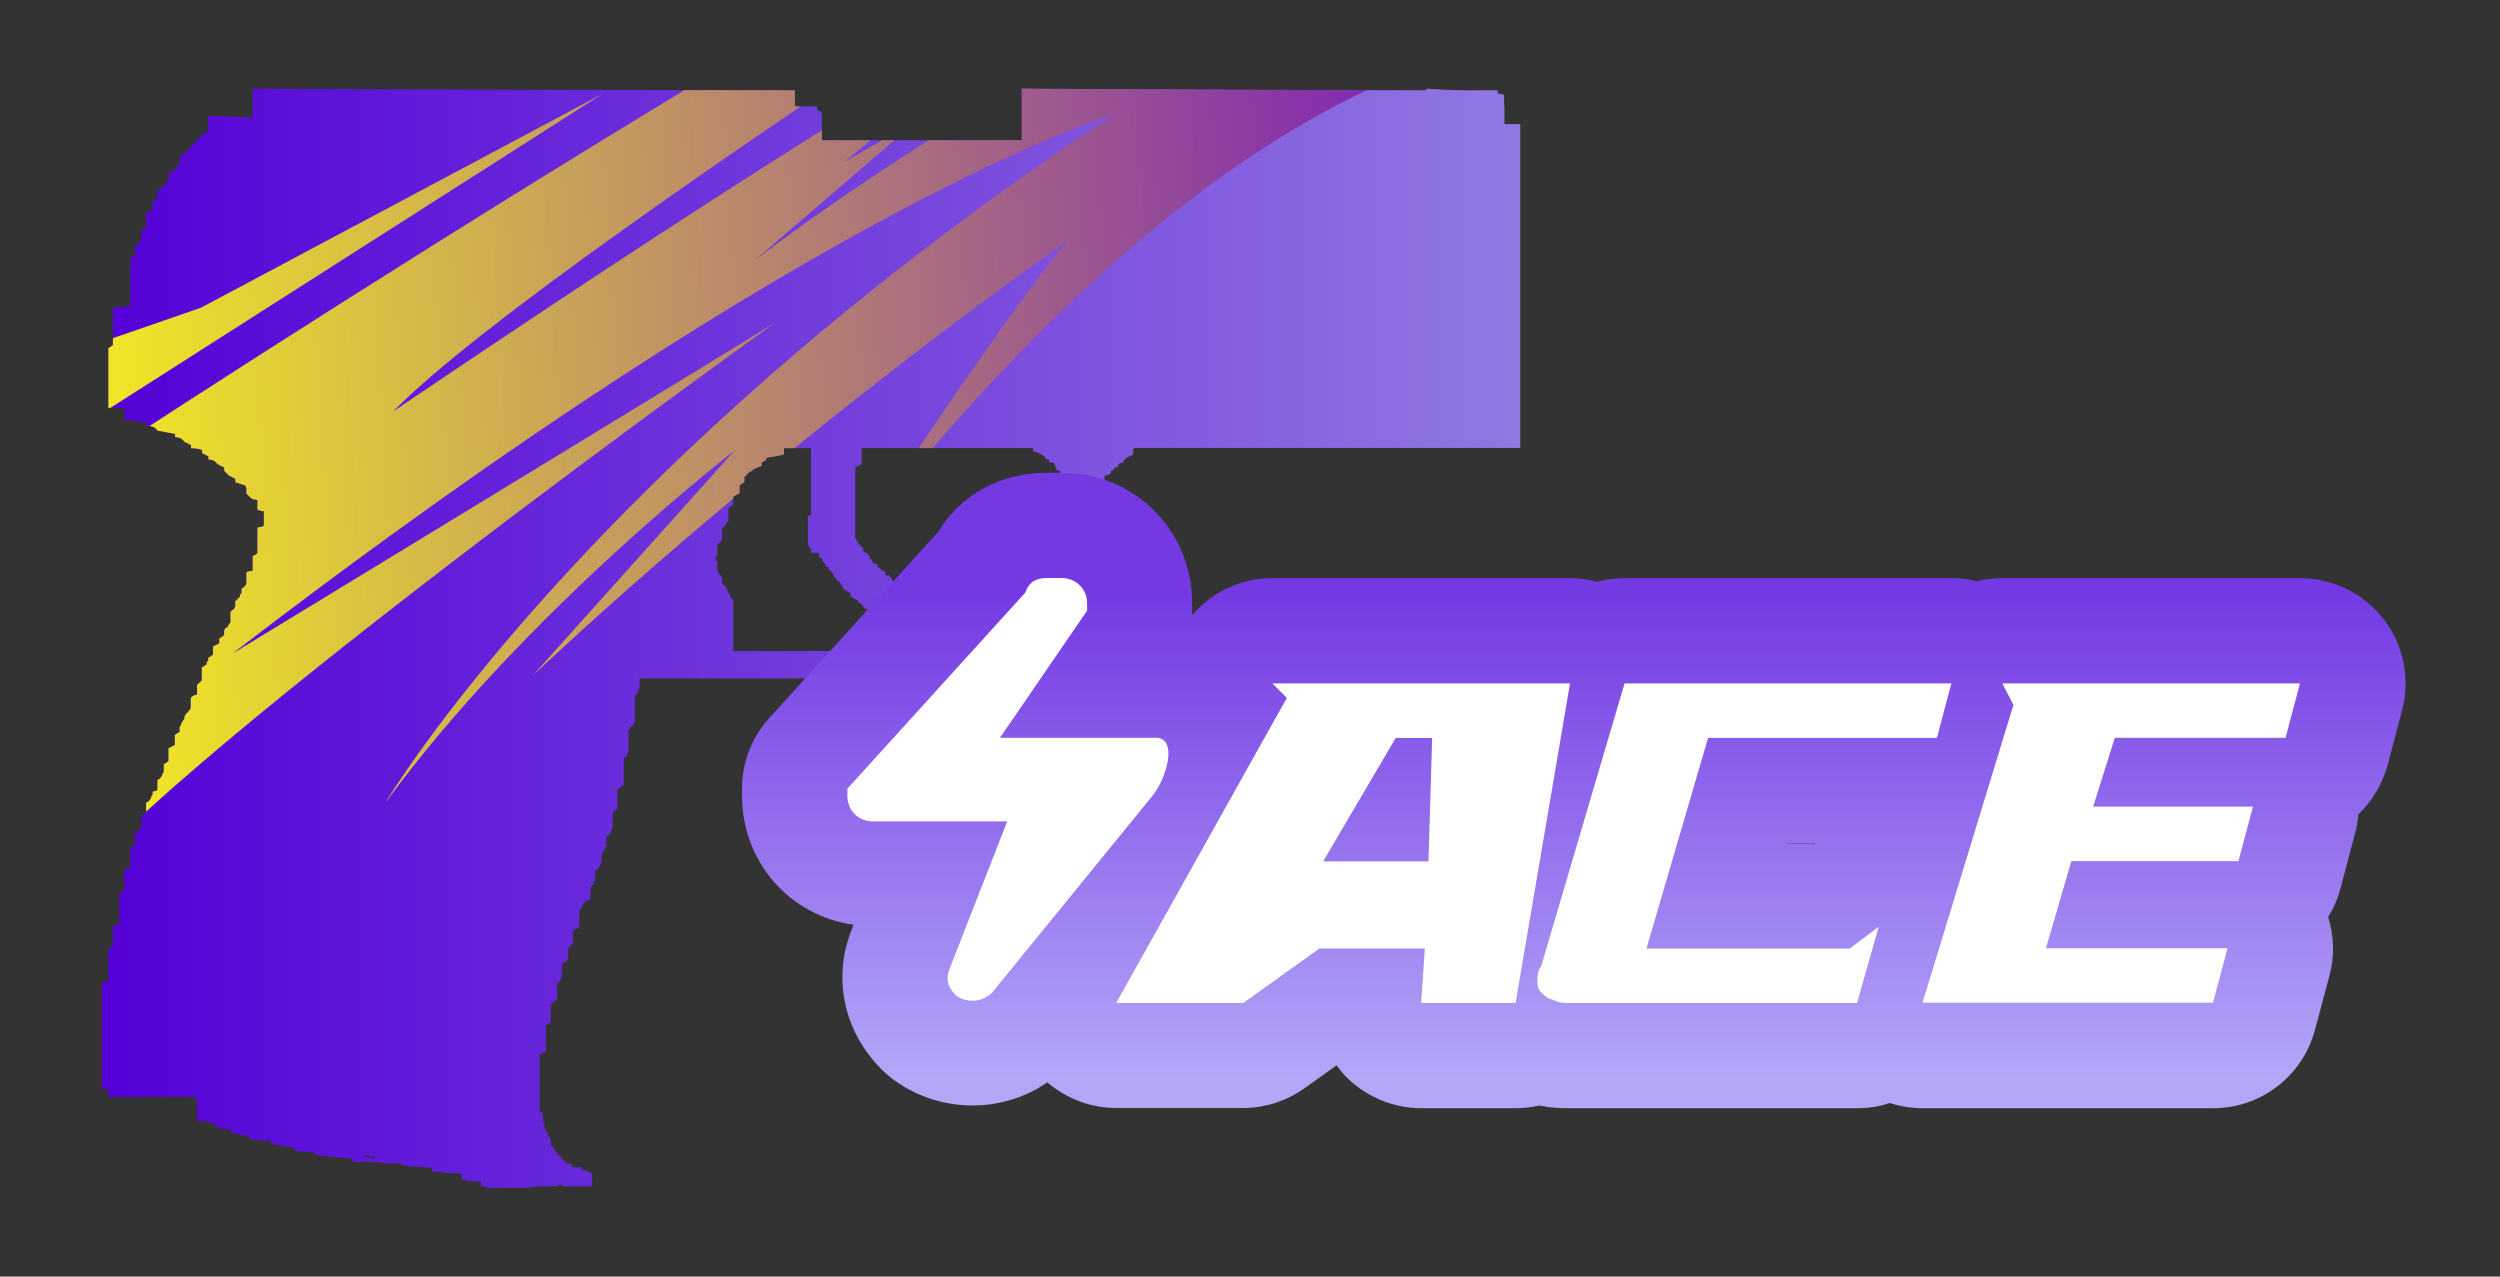 <?xml version="1.0" encoding="utf-8"?>
<!-- Generator: Adobe Illustrator 16.0.0, SVG Export Plug-In . SVG Version: 6.00 Build 0)  -->
<!DOCTYPE svg PUBLIC "-//W3C//DTD SVG 1.1//EN" "http://www.w3.org/Graphics/SVG/1.1/DTD/svg11.dtd">
<svg version="1.1" id="case1" xmlns="http://www.w3.org/2000/svg" xmlns:xlink="http://www.w3.org/1999/xlink" x="0px" y="0px"
	 width="70.5px" height="36px" viewBox="0 0 70.5 36" enable-background="new 0 0 70.5 36" xml:space="preserve">
<rect x="0" y="0" width="70.5" height="36" fill="#333333" stroke="none"/>
<g>
	<g>
		<defs>
			<path id="SVGID_1_" d="M42.425,3.092V3.5h0.447v9.132H31.997l-0.044,0.048v0.134c-0.021,0.027-0.057,0.044-0.09,0.046
				c-0.051,0.023-0.096,0.053-0.135,0.09l-0.045,0.045v0.045c-0.047,0.006-0.096,0.022-0.135,0.048
				c-0.004,0.034-0.021,0.066-0.046,0.089H31.46c-0.028,0.032-0.062,0.061-0.089,0.09c-0.021-0.002-0.044,0.014-0.046,0.037
				c0,0.003,0,0.007,0,0.011v0.045c-0.035,0.003-0.066,0.02-0.091,0.046h-0.088v4.408h0.224v0.775h-0.045v0.543H18.038V19.4
				c-0.03,0.022-0.046,0.061-0.046,0.1c-0.021,0.051-0.053,0.098-0.09,0.139v0.721c-0.025,0.025-0.041,0.06-0.043,0.095
				c-0.059,0.026-0.105,0.073-0.135,0.137v0.593c-0.023,0.043-0.039,0.088-0.045,0.137c-0.044,0.012-0.078,0.047-0.089,0.09v0.727
				c-0.065,0.035-0.127,0.082-0.179,0.137v0.545c-0.055,0.017-0.102,0.046-0.135,0.091v0.455c-0.024,0.022-0.041,0.057-0.043,0.089
				c-0.029,0.063-0.077,0.107-0.135,0.142v0.271c-0.029,0-0.045,0.03-0.045,0.094c-0.037,0.039-0.066,0.086-0.09,0.135v0.228
				c-0.025,0.022-0.042,0.059-0.045,0.093c-0.027,0.062-0.074,0.106-0.134,0.138v0.271c-0.029,0-0.043,0.033-0.043,0.095
				c-0.038,0.038-0.068,0.086-0.091,0.136v0.316c-0.069,0.005-0.133,0.035-0.178,0.091c-0.031,0-0.045,0.028-0.045,0.093
				c-0.035,0.04-0.066,0.086-0.091,0.135v0.457l-0.178,0.09V26.6c-0.028,0.03-0.075,0.075-0.136,0.135v0.317
				c-0.049,0.056-0.109,0.103-0.176,0.136v0.364c-0.033,0.037-0.05,0.087-0.045,0.136c-0.045-0.006-0.084,0.024-0.09,0.067
				c-0.001,0.009-0.001,0.017,0,0.021v0.41c-0.066,0.037-0.126,0.082-0.179,0.138v0.5c-0.04,0.036-0.086,0.067-0.136,0.091v0.729
				l-0.18,0.09v1.639h0.051c0.021-0.003,0.041,0.012,0.045,0.031c0,0.005,0,0.009,0,0.014v0.229l0.043,0.047v0.138
				c0.021-0.004,0.041,0.013,0.043,0.03c0,0.005,0,0.011,0,0.015V31.9c-0.002,0.021,0.014,0.043,0.037,0.045
				c0.004,0,0.008,0,0.012,0v0.049c-0.004,0.02,0.011,0.041,0.031,0.045c0.004,0,0.01,0,0.014,0v0.045l0.043,0.047v0.182
				c0.034,0.002,0.066,0.021,0.089,0.043V32.4l0.044,0.049v0.043h0.045v0.047c-0.004,0.02,0.01,0.039,0.029,0.045
				c0.005,0,0.01,0,0.016,0h0.045v0.051c0.021-0.004,0.041,0.012,0.045,0.033c0,0.004,0,0.008,0,0.012v0.047h0.088v0.043
				c0.022,0.027,0.055,0.045,0.088,0.047h0.093v0.045c-0.004,0.023,0.01,0.044,0.032,0.05c0.002,0.002,0.007,0.002,0.011,0.002
				h0.223v0.045h0.046V33h0.135v0.045h0.088c-0.002,0.023,0.014,0.045,0.037,0.047c0.002,0,0.006,0,0.01,0v0.363h-0.854V33.41
				h-0.089l-0.045,0.045h-0.495c-0.104-0.002-0.21,0.014-0.311,0.045H13.79c-0.072-0.025-0.147-0.041-0.224-0.045v-0.141h-0.358
				c-0.056-0.027-0.117-0.043-0.179-0.045v-0.183h-0.4c-0.146-0.028-0.296-0.047-0.445-0.047v-0.09
				c-0.135-0.031-0.271-0.046-0.41-0.046c-0.149,0-0.299-0.016-0.446-0.047v-0.045h-0.271c-0.357-0.028-0.729-0.047-1.119-0.047
				v-0.092c-0.359-0.029-0.687-0.063-0.985-0.09c-0.042-0.014-0.075-0.045-0.087-0.088c-0.18,0-0.359-0.016-0.536-0.043
				c-0.031-0.033-0.062-0.063-0.09-0.098c-0.179-0.025-0.359-0.062-0.538-0.088c-0.042-0.017-0.075-0.049-0.087-0.094
				c-0.181,0-0.358-0.017-0.535-0.046c-0.031-0.028-0.063-0.062-0.091-0.09c-0.18-0.033-0.344-0.063-0.493-0.095v-0.09
				c-0.12,0-0.24-0.018-0.356-0.045c-0.029-0.033-0.06-0.063-0.091-0.096c-0.071-0.033-0.146-0.063-0.223-0.088H5.554v-0.686h-2.5
				v-0.227H2.873v-3c0.058-0.023,0.118-0.039,0.179-0.048v-0.86c0.01-0.045,0.043-0.078,0.088-0.09
				c0.023-0.043,0.039-0.089,0.045-0.138v-0.453c0.057-0.022,0.117-0.038,0.178-0.045v-0.864c0.033-0.043,0.082-0.074,0.136-0.089
				v-0.592c0.056-0.022,0.114-0.039,0.175-0.048V23.9c0.04-0.024,0.084-0.043,0.131-0.049V23.45c0.065-0.017,0.127-0.046,0.18-0.089
				V23c0.05-0.023,0.096-0.053,0.135-0.09v-0.271c0.063-0.027,0.111-0.076,0.139-0.139c0.003-0.035,0.02-0.068,0.045-0.092v-0.09
				c0.049,0.004,0.098-0.012,0.135-0.045V22c0.059-0.029,0.104-0.078,0.133-0.139c0.002-0.033,0.019-0.066,0.046-0.088V21.55
				c0.048-0.022,0.093-0.055,0.133-0.092V21.1l0.179-0.09V20.73c0.04-0.037,0.086-0.066,0.135-0.09V20.5
				c0.025-0.023,0.041-0.055,0.045-0.09c0.021-0.049,0.052-0.096,0.088-0.137c-0.004-0.049,0.013-0.101,0.046-0.135
				c0.028-0.033,0.059-0.063,0.089-0.097c0.033-0.037,0.052-0.086,0.047-0.135V19.68c0.043-0.053,0.107-0.088,0.176-0.092v-0.27
				c0.031-0.027,0.075-0.074,0.135-0.135V18.82c0.049-0.023,0.094-0.053,0.135-0.09c0-0.063,0.015-0.092,0.045-0.092V18.55
				c0.049-0.022,0.095-0.054,0.135-0.092V18.23c0.057-0.027,0.119-0.058,0.178-0.088V18c0.049-0.023,0.096-0.053,0.137-0.089v-0.133
				c0.011-0.043,0.045-0.078,0.088-0.088c0.021-0.05,0.051-0.097,0.089-0.137v-0.274c0.011-0.044,0.045-0.079,0.089-0.092
				c0.033-0.037,0.05-0.085,0.047-0.134v-0.094c0.057-0.061,0.1-0.1,0.133-0.136c0-0.063,0.016-0.09,0.045-0.09V16.6
				c0.059-0.03,0.105-0.078,0.135-0.136v-0.322c0.055-0.029,0.117-0.044,0.179-0.044v-0.41c0.049-0.023,0.094-0.054,0.133-0.091
				v-0.724c0.063-0.001,0.125-0.018,0.181-0.047v-0.41c-0.063,0-0.125-0.016-0.181-0.046V14.1c-0.062-0.001-0.122-0.018-0.176-0.047
				c-0.031-0.032-0.077-0.074-0.136-0.135v-0.136c-0.002-0.037-0.019-0.071-0.045-0.095l-0.267-0.09V13.5
				c-0.062-0.027-0.12-0.058-0.18-0.088c-0.03-0.029-0.076-0.077-0.134-0.138v-0.09c-0.063-0.032-0.119-0.061-0.18-0.089
				c-0.029-0.033-0.06-0.063-0.091-0.093c-0.053-0.028-0.112-0.042-0.172-0.042v-0.09l-0.179-0.091V12.69
				c-0.101-0.035-0.205-0.051-0.312-0.048v-0.09l-0.18-0.09c-0.03-0.029-0.06-0.06-0.089-0.09c-0.057-0.029-0.117-0.044-0.18-0.045
				v-0.09c-0.179-0.032-0.344-0.062-0.49-0.091l-0.092-0.091c-0.069-0.033-0.146-0.048-0.224-0.045v-0.09
				c-0.206-0.032-0.416-0.061-0.624-0.093v-0.32H3.056V9.819c0.046-0.025,0.089-0.055,0.128-0.09V8.683
				C3.346,8.655,3.511,8.64,3.676,8.638V7.273C3.725,7.251,3.77,7.219,3.807,7.18V6.955c0.063-0.061,0.107-0.1,0.137-0.135
				c0.002-0.035,0.019-0.068,0.043-0.093V6.456c0.05,0.003,0.099-0.013,0.135-0.046V6C4.188,5.982,4.25,5.951,4.303,5.907V5.682
				c0.05-0.024,0.095-0.056,0.134-0.093V5.363l0.18-0.09V5.182C4.665,5.185,4.714,5.169,4.75,5.136v-0.27
				c0.063,0,0.125-0.017,0.179-0.048V4.729c0.05-0.024,0.095-0.054,0.134-0.09V4.41c0.061-0.03,0.12-0.061,0.18-0.089V4.229
				c0.05,0.003,0.099-0.014,0.136-0.048V4.092C5.43,4.061,5.491,4.032,5.548,4V3.91c0.05,0.004,0.099-0.013,0.136-0.046v-0.09
				C5.739,3.745,5.8,3.729,5.862,3.728V3.274c0.418,0,0.837,0.015,1.254,0.047V2.5c5.101,0.027,10.201,0.042,15.3,0.045V3h0.625
				v0.092c0.049,0.023,0.095,0.054,0.136,0.09v0.773h5.637V2.5c3.817,0.027,7.621,0.042,11.408,0.045V2.5
				c0.358,0.027,0.699,0.045,1.03,0.045h0.983v0.09c0.063,0,0.125,0.017,0.18,0.048v0.27C42.425,2.987,42.425,3.033,42.425,3.092z
				 M21.482,13.139c-0.076,0.023-0.15,0.053-0.223,0.089c-0.039,0.038-0.086,0.069-0.135,0.093
				c-0.031,0.028-0.074,0.073-0.134,0.134v0.137c-0.039,0.037-0.084,0.068-0.134,0.09v0.23c-0.06,0.029-0.118,0.061-0.178,0.088
				v0.228c-0.041,0.038-0.087,0.068-0.137,0.09v0.365c-0.037,0.04-0.066,0.085-0.089,0.136c-0.029,0.03-0.06,0.06-0.089,0.09v0.272
				c-0.002,0.035-0.02,0.066-0.045,0.089c-0.028,0.032-0.062,0.063-0.09,0.091v0.274c-0.032,0.038-0.049,0.087-0.045,0.137
				l0.045,0.093v0.226c0.022,0.05,0.053,0.095,0.09,0.135c0.025,0.023,0.041,0.055,0.045,0.09v0.137l0.134,0.136
				c0.005,0.048,0.021,0.094,0.044,0.136c0.03,0,0.044,0.028,0.044,0.09c0.039,0.04,0.07,0.085,0.093,0.136v1.409h8.899v-0.59
				c0.237,0,0.478,0.016,0.713,0.046v-0.179c0.036-0.001,0.069-0.019,0.091-0.048V13.5h-0.398v-0.136
				c-0.032-0.004-0.063-0.021-0.088-0.045v-0.047h-0.09c-0.002-0.035-0.02-0.067-0.046-0.09v-0.045
				c0.005-0.021-0.01-0.042-0.03-0.046c-0.004-0.001-0.01-0.001-0.015,0v-0.048H29.58v-0.09h-0.09
				c-0.004-0.035-0.02-0.068-0.045-0.091l-0.09-0.046c-0.022-0.025-0.058-0.041-0.09-0.045c-0.041-0.025-0.086-0.04-0.135-0.044
				v-0.092h-4.833v0.455c-0.06,0.028-0.119,0.058-0.179,0.089v2c0.026,0.022,0.043,0.054,0.046,0.089
				c0.021-0.001,0.042,0.016,0.044,0.038c0,0.003,0,0.007-0.001,0.011c-0.003,0.021,0.012,0.041,0.033,0.044
				c0.004,0,0.009,0,0.013,0c-0.004,0.021,0.011,0.042,0.031,0.046c0.004,0.001,0.009,0.001,0.013,0
				c-0.004,0.021,0.01,0.042,0.03,0.046c0.005,0.001,0.01,0.001,0.017,0v0.091c0.021,0.027,0.053,0.043,0.086,0.045
				c0.029,0.03,0.063,0.061,0.09,0.09v0.046c-0.004,0.022,0.013,0.043,0.035,0.047c0.004,0,0.006,0,0.01,0
				c0.027,0.024,0.043,0.057,0.045,0.093l0.046,0.044h0.09V16c0.034,0.003,0.065,0.019,0.089,0.044l0.045,0.048
				c0.035,0.002,0.066,0.017,0.09,0.043v0.09h0.086c0.033,0.03,0.062,0.061,0.092,0.09v0.046c0.035,0.003,0.066,0.02,0.088,0.047
				c0.063,0,0.125,0.016,0.18,0.046v0.09H25.6c0.049,0.023,0.094,0.053,0.133,0.089v0.048c0.078-0.004,0.154,0.011,0.225,0.044
				c0.077,0.004,0.15,0.02,0.225,0.046v0.093h0.625v0.77h-1.433v-0.048c-0.056-0.027-0.117-0.042-0.181-0.044
				c-0.07-0.035-0.146-0.065-0.223-0.09V17.4c-0.037-0.031-0.086-0.046-0.135-0.044c-0.063-0.001-0.123-0.017-0.179-0.046v-0.04
				c-0.036-0.035-0.085-0.052-0.134-0.048c-0.063-0.028-0.121-0.061-0.178-0.089v-0.045L24.3,17.044
				c-0.022-0.028-0.054-0.045-0.09-0.048v-0.045c-0.049-0.022-0.094-0.052-0.134-0.088c-0.036-0.003-0.069-0.02-0.092-0.047v-0.09
				c-0.021-0.027-0.053-0.043-0.088-0.044c-0.021-0.028-0.055-0.046-0.09-0.048c-0.025-0.022-0.041-0.054-0.043-0.089L23.718,16.5
				c-0.001-0.035-0.018-0.067-0.044-0.09c-0.021-0.027-0.055-0.044-0.09-0.047v-0.048c-0.029-0.03-0.057-0.061-0.089-0.09v-0.047
				c-0.029-0.028-0.06-0.06-0.088-0.089l-0.046-0.048V16c-0.034-0.004-0.065-0.021-0.088-0.046v-0.047l-0.09-0.091v-0.044
				c0-0.031-0.031-0.047-0.091-0.047v-0.136h-0.221V15.5c0.003-0.022-0.013-0.043-0.034-0.047c-0.004,0-0.008,0-0.012,0
				c-0.003-0.034-0.02-0.066-0.043-0.09v-0.818c0.057,0,0.089-0.014,0.089-0.045v-1.863h-0.763v0.182
				c-0.151,0.032-0.313,0.062-0.493,0.091v0.046c-0.04,0.037-0.084,0.067-0.134,0.091L21.482,13.139L21.482,13.139z M10.339,32.639
				c0.078-0.004,0.156,0.012,0.228,0.045v-0.049c-0.103-0.033-0.209-0.051-0.315-0.049L10.339,32.639z"/>
		</defs>
		<clipPath id="SVGID_2_">
			<use xlink:href="#SVGID_1_"  overflow="visible"/>
		</clipPath>
		
			<linearGradient id="p250_1_" gradientUnits="userSpaceOnUse" x1="2.892" y1="17.095" x2="42.892" y2="17.095" gradientTransform="matrix(1 0 0 -1 -0.02 35.095)">
			<stop  offset="0" style="stop-color:#5400D7"/>
			<stop  offset="1" style="stop-color:#9178E2"/>
		</linearGradient>
		<path id="p250" clip-path="url(#SVGID_2_)" fill="url(#p250_1_)" d="M42.425,3.092V3.5h0.447v9.132H31.997l-0.044,0.048v0.134
			c-0.021,0.027-0.057,0.044-0.09,0.046c-0.051,0.023-0.096,0.053-0.135,0.09l-0.045,0.045v0.045
			c-0.047,0.006-0.096,0.022-0.135,0.048c-0.004,0.034-0.021,0.066-0.046,0.089H31.46c-0.028,0.032-0.062,0.061-0.089,0.09
			c-0.021-0.002-0.044,0.014-0.046,0.037c0,0.003,0,0.007,0,0.011v0.045c-0.035,0.003-0.066,0.02-0.091,0.046h-0.088v4.408h0.224
			v0.775h-0.045v0.543H18.038V19.4c-0.03,0.022-0.046,0.061-0.046,0.1c-0.022,0.051-0.053,0.098-0.089,0.139v0.721
			c-0.026,0.025-0.042,0.06-0.043,0.095c-0.059,0.026-0.106,0.073-0.136,0.137v0.593c-0.023,0.043-0.039,0.088-0.045,0.137
			c-0.043,0.012-0.077,0.047-0.088,0.09v0.727c-0.066,0.035-0.127,0.082-0.179,0.137v0.545c-0.054,0.017-0.101,0.046-0.134,0.091
			v0.455c-0.025,0.022-0.041,0.057-0.044,0.089c-0.029,0.063-0.077,0.107-0.135,0.142v0.271c-0.028,0-0.044,0.03-0.044,0.094
			c-0.037,0.039-0.067,0.086-0.09,0.135v0.228c-0.026,0.022-0.042,0.059-0.045,0.093c-0.028,0.062-0.075,0.106-0.134,0.138v0.271
			c-0.029,0-0.043,0.033-0.043,0.095c-0.038,0.038-0.068,0.086-0.09,0.136v0.316c-0.07,0.005-0.134,0.035-0.178,0.091
			c-0.031,0-0.045,0.028-0.045,0.093c-0.036,0.04-0.067,0.086-0.091,0.135v0.457l-0.178,0.09V26.6
			c-0.028,0.03-0.075,0.075-0.135,0.135v0.317c-0.05,0.056-0.11,0.103-0.177,0.136v0.364c-0.033,0.037-0.049,0.087-0.045,0.136
			c-0.044-0.006-0.084,0.024-0.089,0.067c-0.001,0.009-0.001,0.017,0,0.021v0.41c-0.066,0.037-0.126,0.082-0.179,0.138v0.5
			c-0.04,0.036-0.086,0.067-0.136,0.091v0.729l-0.179,0.09v1.639h0.051c0.021-0.003,0.041,0.012,0.044,0.031
			c0,0.005,0,0.009,0,0.014v0.229l0.044,0.047v0.138c0.021-0.004,0.041,0.013,0.043,0.03c0,0.005,0,0.011,0,0.015V31.9
			c-0.003,0.021,0.013,0.043,0.036,0.045c0.004,0,0.008,0,0.012,0v0.049c-0.004,0.02,0.011,0.041,0.032,0.045
			c0.004,0,0.009,0,0.013,0v0.045l0.043,0.047v0.182c0.034,0.002,0.066,0.021,0.089,0.043V32.4l0.044,0.049v0.043h0.045v0.047
			c-0.004,0.02,0.009,0.039,0.029,0.045c0.005,0,0.01,0,0.016,0h0.044v0.051c0.021-0.004,0.042,0.012,0.045,0.033
			c0,0.004,0,0.008,0,0.012v0.047h0.089v0.043c0.022,0.027,0.054,0.045,0.088,0.047h0.092v0.045c-0.004,0.023,0.01,0.044,0.032,0.05
			c0.003,0.002,0.007,0.002,0.011,0.002h0.223v0.045h0.046V33h0.134v0.045h0.089c-0.003,0.023,0.013,0.045,0.036,0.047
			c0.003,0,0.006,0,0.01,0v0.363h-0.853V33.41h-0.089l-0.045,0.045h-0.495c-0.104-0.002-0.21,0.014-0.311,0.045H13.79
			c-0.072-0.025-0.147-0.041-0.223-0.045v-0.141h-0.359c-0.056-0.027-0.117-0.043-0.179-0.045v-0.183h-0.4
			c-0.146-0.028-0.296-0.047-0.446-0.047v-0.09c-0.134-0.031-0.271-0.046-0.409-0.046c-0.15,0-0.3-0.016-0.447-0.047v-0.045h-0.271
			c-0.357-0.028-0.729-0.047-1.118-0.047v-0.092c-0.36-0.029-0.687-0.063-0.986-0.09c-0.042-0.014-0.075-0.045-0.087-0.088
			c-0.18,0-0.359-0.016-0.536-0.043c-0.031-0.033-0.061-0.063-0.09-0.098C8.06,32.33,7.88,32.294,7.701,32.268
			c-0.042-0.017-0.075-0.049-0.087-0.094c-0.18,0-0.358-0.017-0.535-0.046c-0.031-0.028-0.063-0.062-0.091-0.09
			c-0.179-0.033-0.343-0.063-0.493-0.095v-0.09c-0.12,0-0.24-0.018-0.356-0.045c-0.03-0.033-0.06-0.063-0.091-0.096
			c-0.072-0.033-0.146-0.063-0.223-0.088H5.553v-0.686h-2.5v-0.227H2.872v-3c0.057-0.023,0.118-0.039,0.179-0.048v-0.86
			c0.01-0.045,0.043-0.078,0.087-0.09c0.024-0.043,0.04-0.089,0.045-0.138v-0.453c0.057-0.022,0.118-0.038,0.179-0.045v-0.864
			c0.033-0.043,0.081-0.074,0.135-0.089v-0.592c0.056-0.022,0.115-0.039,0.175-0.048V23.9c0.04-0.024,0.084-0.043,0.131-0.049V23.45
			c0.065-0.017,0.127-0.046,0.18-0.089V23c0.049-0.023,0.095-0.053,0.134-0.09v-0.271c0.062-0.027,0.111-0.076,0.139-0.139
			c0.003-0.035,0.019-0.068,0.045-0.092v-0.09c0.049,0.004,0.097-0.012,0.134-0.045V22c0.059-0.029,0.105-0.078,0.133-0.139
			c0.002-0.033,0.019-0.066,0.046-0.088V21.55c0.048-0.022,0.093-0.055,0.133-0.092V21.1l0.179-0.09V20.73
			c0.04-0.037,0.085-0.066,0.134-0.09V20.5c0.026-0.023,0.042-0.055,0.045-0.09c0.022-0.049,0.052-0.096,0.089-0.137
			c-0.004-0.049,0.012-0.101,0.045-0.135c0.029-0.033,0.059-0.063,0.089-0.097c0.034-0.037,0.052-0.086,0.047-0.135V19.68
			c0.043-0.053,0.107-0.088,0.176-0.092v-0.27c0.031-0.027,0.075-0.074,0.135-0.135V18.82c0.049-0.023,0.094-0.053,0.134-0.09
			c0-0.063,0.015-0.092,0.045-0.092V18.55C5.914,18.527,5.96,18.496,6,18.458V18.23c0.057-0.027,0.119-0.058,0.178-0.088V18
			c0.049-0.023,0.095-0.053,0.136-0.089v-0.133c0.011-0.043,0.045-0.078,0.089-0.088c0.021-0.05,0.05-0.097,0.088-0.137v-0.274
			c0.011-0.044,0.045-0.079,0.089-0.092c0.033-0.037,0.05-0.085,0.047-0.134v-0.094c0.057-0.061,0.1-0.1,0.133-0.136
			c0-0.063,0.016-0.09,0.045-0.09V16.6c0.058-0.03,0.105-0.078,0.134-0.136v-0.322c0.055-0.029,0.117-0.044,0.179-0.044v-0.41
			c0.049-0.023,0.094-0.054,0.133-0.091v-0.724c0.063-0.001,0.125-0.018,0.18-0.047v-0.41c-0.063,0-0.125-0.016-0.18-0.046V14.1
			c-0.062-0.001-0.122-0.018-0.176-0.047c-0.031-0.032-0.077-0.074-0.135-0.135v-0.136c-0.002-0.037-0.019-0.071-0.046-0.095
			l-0.266-0.09V13.5c-0.061-0.027-0.12-0.058-0.18-0.088c-0.03-0.029-0.076-0.077-0.134-0.138v-0.09
			c-0.062-0.032-0.119-0.061-0.179-0.089c-0.03-0.033-0.06-0.063-0.091-0.093c-0.053-0.028-0.112-0.042-0.172-0.042v-0.09
			l-0.179-0.091V12.69c-0.1-0.035-0.205-0.051-0.311-0.048v-0.09l-0.18-0.09c-0.03-0.029-0.059-0.06-0.089-0.09
			c-0.056-0.029-0.117-0.044-0.179-0.045v-0.09c-0.179-0.032-0.344-0.062-0.491-0.091l-0.091-0.091
			c-0.07-0.033-0.147-0.048-0.224-0.045v-0.09c-0.206-0.032-0.416-0.061-0.624-0.093v-0.32H3.052V9.819
			c0.045-0.025,0.088-0.055,0.127-0.09V8.683C3.342,8.655,3.507,8.64,3.672,8.638V7.273C3.721,7.251,3.766,7.219,3.803,7.18V6.955
			C3.866,6.894,3.91,6.855,3.94,6.82c0.002-0.035,0.018-0.068,0.043-0.093V6.456C4.032,6.459,4.081,6.443,4.117,6.41V6
			c0.066-0.018,0.128-0.049,0.181-0.093V5.682c0.049-0.024,0.095-0.056,0.134-0.093V5.363l0.179-0.09V5.182
			c0.048,0.003,0.097-0.013,0.133-0.046v-0.27c0.063,0,0.125-0.017,0.179-0.048V4.729c0.049-0.024,0.094-0.054,0.134-0.09V4.41
			c0.06-0.03,0.12-0.061,0.18-0.089V4.229c0.049,0.003,0.098-0.014,0.135-0.048V4.092C5.43,4.061,5.491,4.032,5.548,4V3.91
			c0.05,0.004,0.099-0.013,0.135-0.046v-0.09C5.738,3.745,5.8,3.729,5.862,3.728V3.274c0.417,0,0.836,0.015,1.253,0.047V2.5
			c5.101,0.027,10.201,0.042,15.3,0.045V3h0.625v0.092c0.049,0.023,0.095,0.054,0.136,0.09v0.773h5.637V2.5
			c3.818,0.027,7.621,0.042,11.408,0.045V2.5c0.359,0.027,0.7,0.045,1.031,0.045h0.984v0.09c0.063,0,0.125,0.017,0.179,0.048v0.27
			C42.425,2.987,42.425,3.033,42.425,3.092z M21.483,13.139c-0.077,0.023-0.151,0.053-0.223,0.089
			c-0.04,0.038-0.086,0.069-0.135,0.093c-0.031,0.028-0.074,0.073-0.134,0.134v0.137c-0.039,0.037-0.084,0.068-0.133,0.09v0.23
			c-0.06,0.029-0.119,0.061-0.179,0.088v0.228c-0.04,0.038-0.086,0.068-0.136,0.09v0.365c-0.037,0.04-0.067,0.085-0.089,0.136
			c-0.029,0.03-0.06,0.06-0.089,0.09v0.272c-0.002,0.035-0.019,0.066-0.045,0.089c-0.028,0.032-0.061,0.063-0.089,0.091v0.274
			c-0.033,0.038-0.049,0.087-0.045,0.137l0.045,0.093v0.226c0.022,0.05,0.052,0.095,0.089,0.135c0.026,0.023,0.042,0.055,0.045,0.09
			v0.137l0.134,0.136c0.005,0.048,0.02,0.094,0.044,0.136c0.03,0,0.044,0.028,0.044,0.09c0.039,0.04,0.07,0.085,0.092,0.136v1.409
			h8.9v-0.59c0.237,0,0.478,0.016,0.713,0.046v-0.179c0.036-0.001,0.069-0.019,0.091-0.048V13.5h-0.398v-0.136
			c-0.032-0.004-0.063-0.021-0.088-0.045v-0.047h-0.09c-0.002-0.035-0.02-0.067-0.045-0.09v-0.045
			c0.004-0.021-0.011-0.042-0.031-0.046c-0.004-0.001-0.01-0.001-0.015,0v-0.048h-0.134v-0.09h-0.09
			c-0.004-0.035-0.02-0.068-0.045-0.091l-0.09-0.046c-0.022-0.025-0.058-0.041-0.09-0.045c-0.041-0.025-0.086-0.04-0.135-0.044
			v-0.092H24.3v0.455c-0.06,0.028-0.12,0.058-0.179,0.089v2c0.026,0.022,0.043,0.054,0.046,0.089
			c0.022-0.001,0.042,0.016,0.044,0.038c0,0.003,0,0.007-0.001,0.011c-0.003,0.021,0.012,0.041,0.033,0.044c0.004,0,0.009,0,0.013,0
			c-0.004,0.021,0.01,0.042,0.031,0.046c0.004,0.001,0.009,0.001,0.013,0c-0.004,0.021,0.009,0.042,0.03,0.046
			c0.005,0.001,0.01,0.001,0.016,0v0.091c0.021,0.027,0.053,0.043,0.086,0.045c0.03,0.03,0.063,0.061,0.09,0.09v0.046
			c-0.003,0.022,0.013,0.043,0.035,0.047c0.004,0,0.007,0,0.011,0c0.026,0.024,0.042,0.057,0.045,0.093l0.045,0.044h0.09V16
			c0.034,0.003,0.065,0.019,0.089,0.044l0.045,0.048c0.035,0.002,0.066,0.017,0.09,0.043v0.09h0.086
			c0.033,0.03,0.061,0.061,0.092,0.09v0.046c0.035,0.003,0.066,0.02,0.088,0.047c0.063,0,0.124,0.016,0.179,0.046v0.09H25.6
			c0.049,0.023,0.094,0.053,0.133,0.089v0.048c0.078-0.004,0.154,0.011,0.224,0.044c0.077,0.004,0.151,0.02,0.224,0.046v0.093h0.625
			v0.77h-1.432v-0.048c-0.056-0.027-0.117-0.042-0.18-0.044c-0.071-0.035-0.146-0.065-0.223-0.09V17.4
			c-0.037-0.031-0.086-0.046-0.135-0.044c-0.063-0.001-0.123-0.017-0.179-0.046v-0.04c-0.036-0.035-0.085-0.052-0.134-0.048
			c-0.062-0.028-0.121-0.061-0.177-0.089v-0.045L24.3,17.044c-0.022-0.028-0.054-0.045-0.09-0.048v-0.045
			c-0.049-0.022-0.094-0.052-0.134-0.088c-0.036-0.003-0.069-0.02-0.092-0.047v-0.09c-0.021-0.027-0.053-0.043-0.087-0.044
			c-0.022-0.028-0.055-0.046-0.09-0.048c-0.026-0.022-0.042-0.054-0.043-0.089L23.718,16.5c-0.001-0.035-0.018-0.067-0.044-0.09
			c-0.022-0.027-0.055-0.044-0.09-0.047v-0.048c-0.029-0.03-0.056-0.061-0.089-0.09v-0.047c-0.029-0.028-0.059-0.06-0.088-0.089
			l-0.046-0.048V16c-0.034-0.004-0.065-0.021-0.088-0.046v-0.047l-0.089-0.091v-0.044c0-0.031-0.032-0.047-0.091-0.047v-0.136
			h-0.221V15.5c0.003-0.022-0.012-0.043-0.034-0.047c-0.004,0-0.008,0-0.012,0c-0.003-0.034-0.019-0.066-0.043-0.09v-0.818
			c0.057,0,0.089-0.014,0.089-0.045v-1.863h-0.763v0.182c-0.151,0.032-0.313,0.062-0.493,0.091v0.046
			c-0.04,0.037-0.084,0.067-0.133,0.091V13.139z M10.339,32.639c0.078-0.004,0.156,0.012,0.227,0.045v-0.049
			c-0.102-0.033-0.208-0.051-0.315-0.049L10.339,32.639z"/>
	</g>
	<g>
		<defs>
			<path id="SVGID_3_" d="M42.425,3.092V3.5h0.447v9.132H31.997l-0.044,0.048v0.134c-0.021,0.027-0.057,0.044-0.09,0.046
				c-0.051,0.023-0.096,0.053-0.135,0.09l-0.045,0.045v0.045c-0.047,0.006-0.096,0.022-0.135,0.048
				c-0.004,0.034-0.021,0.066-0.046,0.089H31.46c-0.028,0.032-0.062,0.061-0.089,0.09c-0.021-0.002-0.044,0.014-0.046,0.037
				c0,0.003,0,0.007,0,0.011v0.045c-0.035,0.003-0.066,0.02-0.091,0.046h-0.088v4.408h0.224v0.775h-0.045v0.543H18.038V19.4
				c-0.03,0.022-0.046,0.061-0.046,0.1c-0.021,0.051-0.053,0.098-0.09,0.139v0.721c-0.025,0.025-0.041,0.06-0.043,0.095
				c-0.059,0.026-0.105,0.073-0.135,0.137v0.593c-0.023,0.043-0.039,0.088-0.045,0.137c-0.044,0.012-0.078,0.047-0.089,0.09v0.727
				c-0.065,0.035-0.127,0.082-0.179,0.137v0.545c-0.055,0.017-0.102,0.046-0.135,0.091v0.455c-0.024,0.022-0.041,0.057-0.043,0.089
				c-0.029,0.063-0.077,0.107-0.135,0.142v0.271c-0.029,0-0.045,0.03-0.045,0.094c-0.037,0.039-0.066,0.086-0.09,0.135v0.228
				c-0.025,0.022-0.042,0.059-0.045,0.093c-0.027,0.062-0.074,0.106-0.134,0.138v0.271c-0.029,0-0.043,0.033-0.043,0.095
				c-0.038,0.038-0.068,0.086-0.091,0.136v0.316c-0.069,0.005-0.133,0.035-0.178,0.091c-0.031,0-0.045,0.028-0.045,0.093
				c-0.035,0.04-0.066,0.086-0.091,0.135v0.457l-0.178,0.09V26.6c-0.028,0.03-0.075,0.075-0.136,0.135v0.317
				c-0.049,0.056-0.109,0.103-0.176,0.136v0.364c-0.033,0.037-0.05,0.087-0.045,0.136c-0.045-0.006-0.084,0.024-0.09,0.067
				c-0.001,0.009-0.001,0.017,0,0.021v0.41c-0.066,0.037-0.126,0.082-0.179,0.138v0.5c-0.04,0.036-0.086,0.067-0.136,0.091v0.729
				l-0.18,0.09v1.639h0.051c0.021-0.003,0.041,0.012,0.045,0.031c0,0.005,0,0.009,0,0.014v0.229l0.043,0.047v0.138
				c0.021-0.004,0.041,0.013,0.043,0.03c0,0.005,0,0.011,0,0.015V31.9c-0.002,0.021,0.014,0.043,0.037,0.045
				c0.004,0,0.008,0,0.012,0v0.049c-0.004,0.02,0.011,0.041,0.031,0.045c0.004,0,0.01,0,0.014,0v0.045l0.043,0.047v0.182
				c0.034,0.002,0.066,0.021,0.089,0.043V32.4l0.044,0.049v0.043h0.045v0.047c-0.004,0.02,0.01,0.039,0.029,0.045
				c0.005,0,0.01,0,0.016,0h0.045v0.051c0.021-0.004,0.041,0.012,0.045,0.033c0,0.004,0,0.008,0,0.012v0.047h0.088v0.043
				c0.022,0.027,0.055,0.045,0.088,0.047h0.093v0.045c-0.004,0.023,0.01,0.044,0.032,0.05c0.002,0.002,0.007,0.002,0.011,0.002
				h0.223v0.045h0.046V33h0.135v0.045h0.088c-0.002,0.023,0.014,0.045,0.037,0.047c0.002,0,0.006,0,0.01,0v0.363h-0.854V33.41
				h-0.089l-0.045,0.045h-0.495c-0.104-0.002-0.21,0.014-0.311,0.045H13.79c-0.072-0.025-0.147-0.041-0.224-0.045v-0.141h-0.358
				c-0.056-0.027-0.117-0.043-0.179-0.045v-0.183h-0.4c-0.146-0.028-0.296-0.047-0.445-0.047v-0.09
				c-0.135-0.031-0.271-0.046-0.41-0.046c-0.149,0-0.299-0.016-0.446-0.047v-0.045h-0.271c-0.357-0.028-0.729-0.047-1.119-0.047
				v-0.092c-0.359-0.029-0.687-0.063-0.985-0.09c-0.042-0.014-0.075-0.045-0.087-0.088c-0.18,0-0.359-0.016-0.536-0.043
				c-0.031-0.033-0.062-0.063-0.09-0.098c-0.179-0.025-0.359-0.062-0.538-0.088c-0.042-0.017-0.075-0.049-0.087-0.094
				c-0.181,0-0.358-0.017-0.535-0.046c-0.031-0.028-0.063-0.062-0.091-0.09c-0.18-0.033-0.344-0.063-0.493-0.095v-0.09
				c-0.12,0-0.24-0.018-0.356-0.045c-0.029-0.033-0.06-0.063-0.091-0.096c-0.071-0.033-0.146-0.063-0.223-0.088H5.554v-0.686h-2.5
				v-0.227H2.873v-3c0.058-0.023,0.118-0.039,0.179-0.048v-0.86c0.01-0.045,0.043-0.078,0.088-0.09
				c0.023-0.043,0.039-0.089,0.045-0.138v-0.453c0.057-0.022,0.117-0.038,0.178-0.045v-0.864c0.033-0.043,0.082-0.074,0.136-0.089
				v-0.592c0.056-0.022,0.114-0.039,0.175-0.048V23.9c0.04-0.024,0.084-0.043,0.131-0.049V23.45c0.065-0.017,0.127-0.046,0.18-0.089
				V23c0.05-0.023,0.096-0.053,0.135-0.09v-0.271c0.063-0.027,0.111-0.076,0.139-0.139c0.003-0.035,0.02-0.068,0.045-0.092v-0.09
				c0.049,0.004,0.098-0.012,0.135-0.045V22c0.059-0.029,0.104-0.078,0.133-0.139c0.002-0.033,0.019-0.066,0.046-0.088V21.55
				c0.048-0.022,0.093-0.055,0.133-0.092V21.1l0.179-0.09V20.73c0.04-0.037,0.086-0.066,0.135-0.09V20.5
				c0.025-0.023,0.041-0.055,0.045-0.09c0.021-0.049,0.052-0.096,0.088-0.137c-0.004-0.049,0.013-0.101,0.046-0.135
				c0.028-0.033,0.059-0.063,0.089-0.097c0.033-0.037,0.052-0.086,0.047-0.135V19.68c0.043-0.053,0.107-0.088,0.176-0.092v-0.27
				c0.031-0.027,0.075-0.074,0.135-0.135V18.82c0.049-0.023,0.094-0.053,0.135-0.09c0-0.063,0.015-0.092,0.045-0.092V18.55
				c0.049-0.022,0.095-0.054,0.135-0.092V18.23c0.057-0.027,0.119-0.058,0.178-0.088V18c0.049-0.023,0.096-0.053,0.137-0.089v-0.133
				c0.011-0.043,0.045-0.078,0.088-0.088c0.021-0.05,0.051-0.097,0.089-0.137v-0.274c0.011-0.044,0.045-0.079,0.089-0.092
				c0.033-0.037,0.05-0.085,0.047-0.134v-0.094c0.057-0.061,0.1-0.1,0.133-0.136c0-0.063,0.016-0.09,0.045-0.09V16.6
				c0.059-0.03,0.105-0.078,0.135-0.136v-0.322c0.055-0.029,0.117-0.044,0.179-0.044v-0.41c0.049-0.023,0.094-0.054,0.133-0.091
				v-0.724c0.063-0.001,0.125-0.018,0.181-0.047v-0.41c-0.063,0-0.125-0.016-0.181-0.046V14.1c-0.062-0.001-0.122-0.018-0.176-0.047
				c-0.031-0.032-0.077-0.074-0.136-0.135v-0.136c-0.002-0.037-0.019-0.071-0.045-0.095l-0.267-0.09V13.5
				c-0.062-0.027-0.12-0.058-0.18-0.088c-0.03-0.029-0.076-0.077-0.134-0.138v-0.09c-0.063-0.032-0.119-0.061-0.18-0.089
				c-0.029-0.033-0.06-0.063-0.091-0.093c-0.053-0.028-0.112-0.042-0.172-0.042v-0.09l-0.179-0.091V12.69
				c-0.101-0.035-0.205-0.051-0.312-0.048v-0.09l-0.18-0.09c-0.03-0.029-0.06-0.06-0.089-0.09c-0.057-0.029-0.117-0.044-0.18-0.045
				v-0.09c-0.179-0.032-0.344-0.062-0.49-0.091l-0.092-0.091c-0.069-0.033-0.146-0.048-0.224-0.045v-0.09
				c-0.206-0.032-0.416-0.061-0.624-0.093v-0.32H3.056V9.819c0.046-0.025,0.089-0.055,0.128-0.09V8.683
				C3.346,8.655,3.511,8.64,3.676,8.638V7.273C3.725,7.251,3.77,7.219,3.807,7.18V6.955c0.063-0.061,0.107-0.1,0.137-0.135
				c0.002-0.035,0.019-0.068,0.043-0.093V6.456c0.05,0.003,0.099-0.013,0.135-0.046V6C4.188,5.982,4.25,5.951,4.303,5.907V5.682
				c0.05-0.024,0.095-0.056,0.134-0.093V5.363l0.18-0.09V5.182C4.665,5.185,4.714,5.169,4.75,5.136v-0.27
				c0.063,0,0.125-0.017,0.179-0.048V4.729c0.05-0.024,0.095-0.054,0.134-0.09V4.41c0.061-0.03,0.12-0.061,0.18-0.089V4.229
				c0.05,0.003,0.099-0.014,0.136-0.048V4.092C5.43,4.061,5.491,4.032,5.548,4V3.91c0.05,0.004,0.099-0.013,0.136-0.046v-0.09
				C5.739,3.745,5.8,3.729,5.862,3.728V3.274c0.418,0,0.837,0.015,1.254,0.047V2.5c5.101,0.027,10.201,0.042,15.3,0.045V3h0.625
				v0.092c0.049,0.023,0.095,0.054,0.136,0.09v0.773h5.637V2.5c3.817,0.027,7.621,0.042,11.408,0.045V2.5
				c0.358,0.027,0.699,0.045,1.03,0.045h0.983v0.09c0.063,0,0.125,0.017,0.18,0.048v0.27C42.425,2.987,42.425,3.033,42.425,3.092z
				 M21.482,13.139c-0.076,0.023-0.15,0.053-0.223,0.089c-0.039,0.038-0.086,0.069-0.135,0.093
				c-0.031,0.028-0.074,0.073-0.134,0.134v0.137c-0.039,0.037-0.084,0.068-0.134,0.09v0.23c-0.06,0.029-0.118,0.061-0.178,0.088
				v0.228c-0.041,0.038-0.087,0.068-0.137,0.09v0.365c-0.037,0.04-0.066,0.085-0.089,0.136c-0.029,0.03-0.06,0.06-0.089,0.09v0.272
				c-0.002,0.035-0.02,0.066-0.045,0.089c-0.028,0.032-0.062,0.063-0.09,0.091v0.274c-0.032,0.038-0.049,0.087-0.045,0.137
				l0.045,0.093v0.226c0.022,0.05,0.053,0.095,0.09,0.135c0.025,0.023,0.041,0.055,0.045,0.09v0.137l0.134,0.136
				c0.005,0.048,0.021,0.094,0.044,0.136c0.03,0,0.044,0.028,0.044,0.09c0.039,0.04,0.07,0.085,0.093,0.136v1.409h8.899v-0.59
				c0.237,0,0.478,0.016,0.713,0.046v-0.179c0.036-0.001,0.069-0.019,0.091-0.048V13.5h-0.398v-0.136
				c-0.032-0.004-0.063-0.021-0.088-0.045v-0.047h-0.09c-0.002-0.035-0.02-0.067-0.046-0.09v-0.045
				c0.005-0.021-0.01-0.042-0.03-0.046c-0.004-0.001-0.01-0.001-0.015,0v-0.048H29.58v-0.09h-0.09
				c-0.004-0.035-0.02-0.068-0.045-0.091l-0.09-0.046c-0.022-0.025-0.058-0.041-0.09-0.045c-0.041-0.025-0.086-0.04-0.135-0.044
				v-0.092h-4.833v0.455c-0.06,0.028-0.119,0.058-0.179,0.089v2c0.026,0.022,0.043,0.054,0.046,0.089
				c0.021-0.001,0.042,0.016,0.044,0.038c0,0.003,0,0.007-0.001,0.011c-0.003,0.021,0.012,0.041,0.033,0.044
				c0.004,0,0.009,0,0.013,0c-0.004,0.021,0.011,0.042,0.031,0.046c0.004,0.001,0.009,0.001,0.013,0
				c-0.004,0.021,0.01,0.042,0.03,0.046c0.005,0.001,0.01,0.001,0.017,0v0.091c0.021,0.027,0.053,0.043,0.086,0.045
				c0.029,0.03,0.063,0.061,0.09,0.09v0.046c-0.004,0.022,0.013,0.043,0.035,0.047c0.004,0,0.006,0,0.01,0
				c0.027,0.024,0.043,0.057,0.045,0.093l0.046,0.044h0.09V16c0.034,0.003,0.065,0.019,0.089,0.044l0.045,0.048
				c0.035,0.002,0.066,0.017,0.09,0.043v0.09h0.086c0.033,0.03,0.062,0.061,0.092,0.09v0.046c0.035,0.003,0.066,0.02,0.088,0.047
				c0.063,0,0.125,0.016,0.18,0.046v0.09H25.6c0.049,0.023,0.094,0.053,0.133,0.089v0.048c0.078-0.004,0.154,0.011,0.225,0.044
				c0.077,0.004,0.15,0.02,0.225,0.046v0.093h0.625v0.77h-1.433v-0.048c-0.056-0.027-0.117-0.042-0.181-0.044
				c-0.07-0.035-0.146-0.065-0.223-0.09V17.4c-0.037-0.031-0.086-0.046-0.135-0.044c-0.063-0.001-0.123-0.017-0.179-0.046v-0.04
				c-0.036-0.035-0.085-0.052-0.134-0.048c-0.063-0.028-0.121-0.061-0.178-0.089v-0.045L24.3,17.044
				c-0.022-0.028-0.054-0.045-0.09-0.048v-0.045c-0.049-0.022-0.094-0.052-0.134-0.088c-0.036-0.003-0.069-0.02-0.092-0.047v-0.09
				c-0.021-0.027-0.053-0.043-0.088-0.044c-0.021-0.028-0.055-0.046-0.09-0.048c-0.025-0.022-0.041-0.054-0.043-0.089L23.718,16.5
				c-0.001-0.035-0.018-0.067-0.044-0.09c-0.021-0.027-0.055-0.044-0.09-0.047v-0.048c-0.029-0.03-0.057-0.061-0.089-0.09v-0.047
				c-0.029-0.028-0.06-0.06-0.088-0.089l-0.046-0.048V16c-0.034-0.004-0.065-0.021-0.088-0.046v-0.047l-0.09-0.091v-0.044
				c0-0.031-0.031-0.047-0.091-0.047v-0.136h-0.221V15.5c0.003-0.022-0.013-0.043-0.034-0.047c-0.004,0-0.008,0-0.012,0
				c-0.003-0.034-0.02-0.066-0.043-0.09v-0.818c0.057,0,0.089-0.014,0.089-0.045v-1.863h-0.763v0.182
				c-0.151,0.032-0.313,0.062-0.493,0.091v0.046c-0.04,0.037-0.084,0.067-0.134,0.091L21.482,13.139L21.482,13.139z M10.339,32.639
				c0.078-0.004,0.156,0.012,0.228,0.045v-0.049c-0.103-0.033-0.209-0.051-0.315-0.049L10.339,32.639z"/>
		</defs>
		<clipPath id="SVGID_4_">
			<use xlink:href="#SVGID_3_"  overflow="visible"/>
		</clipPath>
		
			<linearGradient id="SVGID_5_" gradientUnits="userSpaceOnUse" x1="-1160.22" y1="866.199" x2="-1114.689" y2="866.199" gradientTransform="matrix(0.998 -0.062 -0.062 -0.998 1209.861 802.302)">
			<stop  offset="0" style="stop-color:#FFFF13"/>
			<stop  offset="1" style="stop-color:#7411C3"/>
		</linearGradient>
		<path clip-path="url(#SVGID_4_)" fill="url(#SVGID_5_)" d="M5.669,8.677L17.01,2.635L2.186,12.094l0.544,0.889
			c0,0,28.674-18.854,37.51-21.469c0,0-24.502,15.325-29.156,20.093c0,0,13.448-9.158,17.85-11.281l-5.105,4.229l2.087-1.197
			l-4.633,3.985c0,0,8.712-6.801,18.079-9.804l3.51,3.688c0,0-7.875,0.139-18.657,13.961c0,0,4.009-6.148,5.892-8.398
			c0,0-7.489,5.16-15.068,12.244l5.673-6.327c0,0-5.923,4.565-9.842,9.928c0,0,5.677-9.594,20.547-19.411
			c0,0-8.151,2.359-24.856,15.204c0,0,14.581-8.874,15.318-9.347c0.67-0.467-18.496,13.171-20.502,16.78
			c-2.215,3.621-3.487-14.492-3.487-14.492L5.669,8.677z"/>
	</g>
</g>
<linearGradient id="shape5_1_" gradientUnits="userSpaceOnUse" x1="291.982" y1="1000.733" x2="291.982" y2="1014.483" gradientTransform="matrix(1 0 0 1 -247.6 -984.065)">
	<stop  offset="0" style="stop-color:#7439E3"/>
	<stop  offset="1" style="stop-color:#B4A7F8"/>
</linearGradient>
<path id="shape5" fill="url(#shape5_1_)" d="M54.212,31.251c-0.313,0-0.625-0.05-0.922-0.147c-0.298,0.104-0.608,0.147-0.922,0.147
	h-8.193c-0.185,0-0.442-0.009-0.771-0.075c-0.217,0.051-0.438,0.075-0.663,0.075h-2.664c-0.815,0-1.604-0.342-2.166-0.937
	c-0.078-0.086-0.149-0.174-0.22-0.271l-0.909,0.648c-0.503,0.356-1.101,0.554-1.726,0.554h-3.584c-0.718,0-1.402-0.269-1.938-0.722
	c-0.614,0.427-1.352,0.651-2.112,0.651c-0.75,0-1.479-0.222-2.104-0.642c-0.164-0.11-0.315-0.233-0.452-0.37
	c-1.021-1.021-1.363-2.423-0.92-3.753l0.044-0.128l0.08-0.203c-1.801-0.254-3.145-1.767-3.145-3.646V22.24
	c0-0.741,0.274-1.45,0.773-1.996l4.748-5.232c0.646-1.069,1.762-1.679,3.079-1.679h0.41c2.064,0,3.685,1.618,3.685,3.684
	c0,0-0.001,0.289-0.003,0.331c0.555-0.653,1.371-1.044,2.26-1.044h8.396c0.263,0,0.52,0.034,0.77,0.103
	c0.25-0.067,0.508-0.103,0.771-0.103h9.219c0.242,0,0.48,0.029,0.718,0.087c0.231-0.058,0.478-0.087,0.72-0.087h8.396
	c0.917,0,1.797,0.433,2.354,1.159c0.563,0.726,0.752,1.689,0.518,2.573l-0.406,1.532c-0.146,0.541-0.436,1.02-0.825,1.395
	c-0.019,0.188-0.049,0.372-0.098,0.555l-0.41,1.537c-0.071,0.282-0.188,0.551-0.347,0.799c0.168,0.533,0.188,1.109,0.039,1.656
	l-0.412,1.539c-0.35,1.297-1.521,2.202-2.865,2.202H54.212z M51.173,23.782l0.017-0.009h-0.795l-0.004,0.009H51.173z"/>
<path id="ACE" fill="#FFFFFF" d="M28.403,23.163h-3.79c-0.409,0-0.717-0.308-0.717-0.718c0-0.104,0-0.104,0-0.204l5.018-5.531
	c0.104-0.307,0.311-0.41,0.615-0.41h0.41c0.408,0,0.717,0.308,0.717,0.717c0,0.102,0,0.205,0,0.205l-2.458,3.584H32.6
	c0.615,0,0.313,1.127-0.103,1.639l-4.507,5.531c-0.309,0.308-0.717,0.308-1.023,0.104c-0.205-0.206-0.309-0.41-0.205-0.719
	L28.403,23.163L28.403,23.163L28.403,23.163z M35.88,19.271l0.409,0.41l-4.813,8.603h3.584l2.147-1.536h2.974l-0.104,1.536h2.663
	l1.535-9.013H35.88L35.88,19.271z M40.387,20.809l-0.104,3.482h-2.97l2.047-3.482H40.387L40.387,20.809z M44.177,28.284h8.191
	l0.612-2.15l-0.818,0.614H46.43l1.739-5.941h6.452l0.408-1.535h-9.217l-2.355,7.988c-0.102,0.104-0.102,0.309-0.102,0.409
	c0,0.103,0,0.205,0.103,0.31c0.103,0.105,0.205,0.203,0.308,0.203C43.971,28.284,44.074,28.284,44.177,28.284L44.177,28.284
	L44.177,28.284z M56.466,19.271l0.312,0.609l-2.563,8.396h8.193l0.408-1.534h-5.121l0.718-2.458h4.711l0.41-1.537h-4.507
	l0.611-1.941h4.814l0.408-1.535H56.466L56.466,19.271z"/>
</svg>
